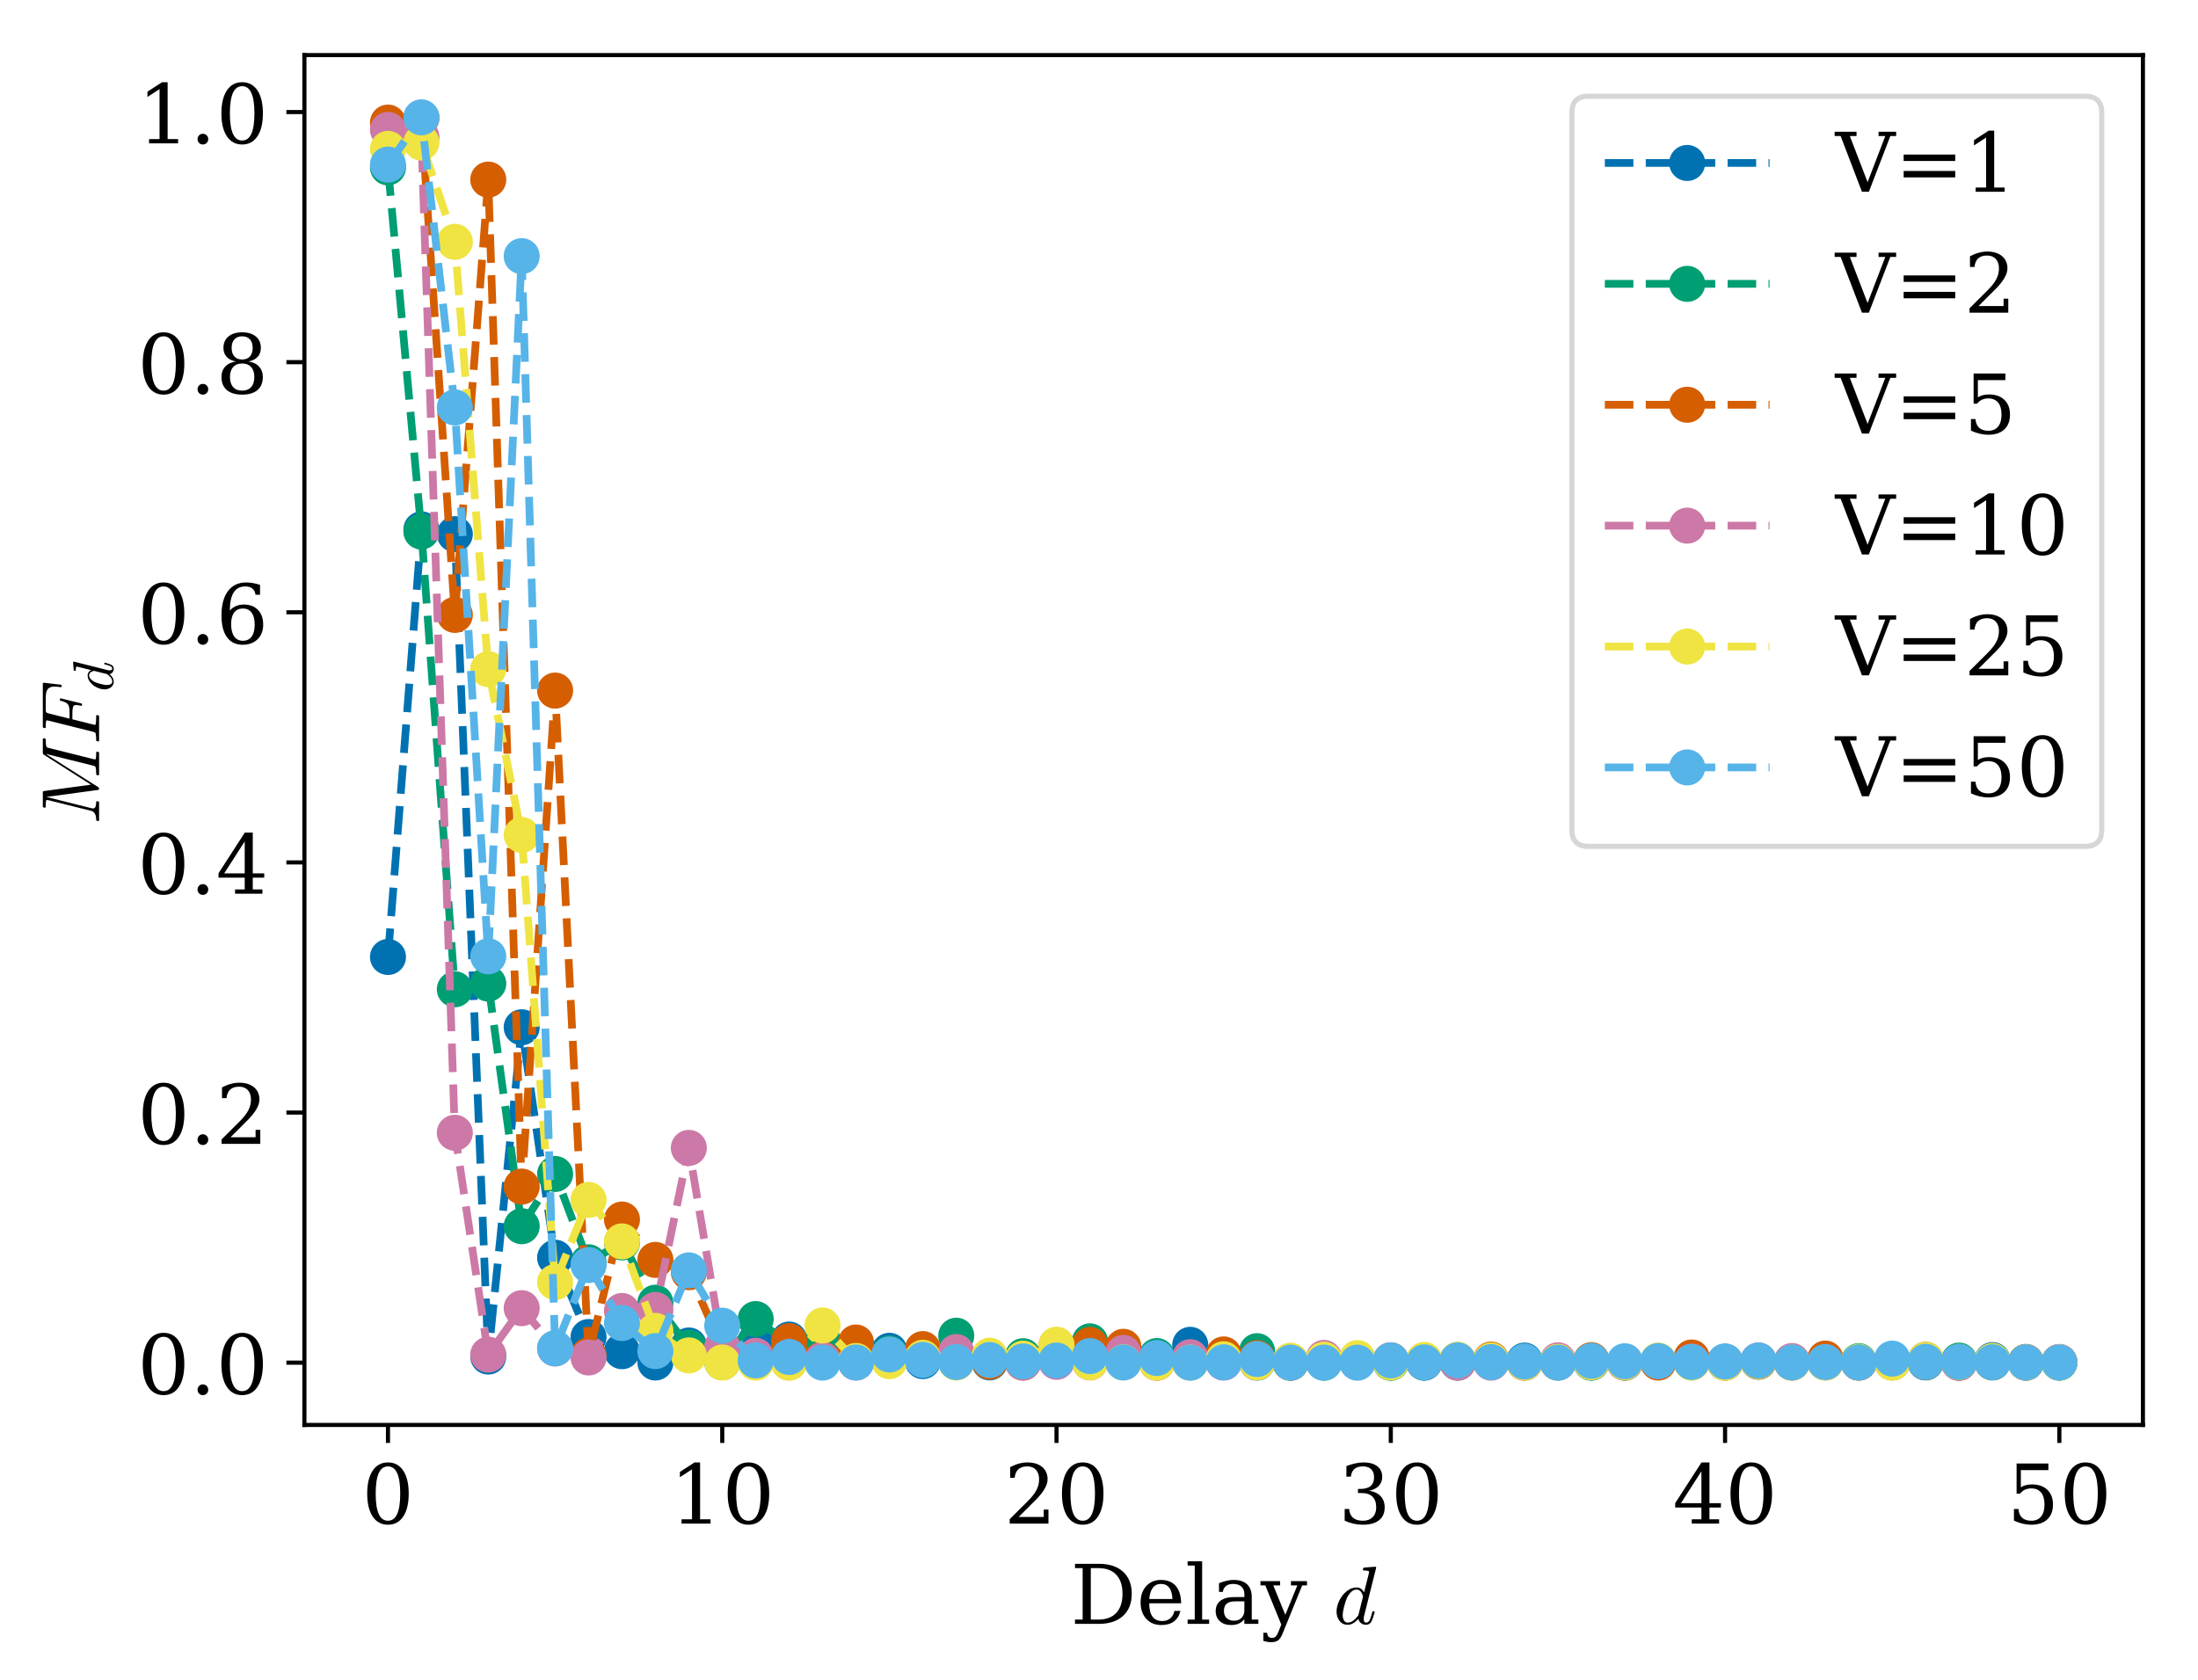 <?xml version="1.0" encoding="utf-8" standalone="no"?>
<!DOCTYPE svg PUBLIC "-//W3C//DTD SVG 1.1//EN"
  "http://www.w3.org/Graphics/SVG/1.1/DTD/svg11.dtd">
<!-- Created with matplotlib (https://matplotlib.org/) -->
<svg height="326.337pt" version="1.1" viewBox="0 0 426.95 326.337" width="426.95pt" xmlns="http://www.w3.org/2000/svg" xmlns:xlink="http://www.w3.org/1999/xlink">
 <defs>
  <style type="text/css">
*{stroke-linecap:butt;stroke-linejoin:round;}
  </style>
 </defs>
 <g id="figure_1">
  <g id="patch_1">
   <path d="M 0 326.337 
L 426.95 326.337 
L 426.95 0 
L 0 0 
z
" style="fill:#ffffff;"/>
  </g>
  <g id="axes_1">
   <g id="patch_2">
    <path d="M 59.13 276.812 
L 416.25 276.812 
L 416.25 10.7 
L 59.13 10.7 
z
" style="fill:#ffffff;"/>
   </g>
   <g id="matplotlib.axis_1">
    <g id="xtick_1">
     <g id="line2d_1">
      <defs>
       <path d="M 0 0 
L 0 3.5 
" id="m7dad0e5ee4" style="stroke:#000000;stroke-width:0.8;"/>
      </defs>
      <g>
       <use style="stroke:#000000;stroke-width:0.8;" x="75.363" xlink:href="#m7dad0e5ee4" y="276.812"/>
      </g>
     </g>
     <g id="text_1">
      <!-- 0 -->
      <defs>
       <path d="M 31.781 3.422 
Q 39.266 3.422 42.969 11.625 
Q 46.688 19.828 46.688 36.375 
Q 46.688 52.984 42.969 61.188 
Q 39.266 69.391 31.781 69.391 
Q 24.312 69.391 20.594 61.188 
Q 16.891 52.984 16.891 36.375 
Q 16.891 19.828 20.594 11.625 
Q 24.312 3.422 31.781 3.422 
z
M 31.781 -1.422 
Q 19.922 -1.422 13.25 8.531 
Q 6.594 18.5 6.594 36.375 
Q 6.594 54.297 13.25 64.25 
Q 19.922 74.219 31.781 74.219 
Q 43.703 74.219 50.344 64.25 
Q 56.984 54.297 56.984 36.375 
Q 56.984 18.5 50.344 8.531 
Q 43.703 -1.422 31.781 -1.422 
z
" id="DejaVuSerif-48"/>
      </defs>
      <g transform="translate(70.273 295.969)scale(0.16 -0.16)">
       <use xlink:href="#DejaVuSerif-48"/>
      </g>
     </g>
    </g>
    <g id="xtick_2">
     <g id="line2d_2">
      <g>
       <use style="stroke:#000000;stroke-width:0.8;" x="140.294" xlink:href="#m7dad0e5ee4" y="276.812"/>
      </g>
     </g>
     <g id="text_2">
      <!-- 10 -->
      <defs>
       <path d="M 14.203 0 
L 14.203 5.172 
L 26.906 5.172 
L 26.906 65.828 
L 12.203 56.297 
L 12.203 62.703 
L 29.984 74.219 
L 36.719 74.219 
L 36.719 5.172 
L 49.422 5.172 
L 49.422 0 
z
" id="DejaVuSerif-49"/>
      </defs>
      <g transform="translate(130.114 295.969)scale(0.16 -0.16)">
       <use xlink:href="#DejaVuSerif-49"/>
       <use x="63.623" xlink:href="#DejaVuSerif-48"/>
      </g>
     </g>
    </g>
    <g id="xtick_3">
     <g id="line2d_3">
      <g>
       <use style="stroke:#000000;stroke-width:0.8;" x="205.225" xlink:href="#m7dad0e5ee4" y="276.812"/>
      </g>
     </g>
     <g id="text_3">
      <!-- 20 -->
      <defs>
       <path d="M 12.797 55.516 
L 7.328 55.516 
L 7.328 68.5 
Q 12.547 71.297 17.844 72.75 
Q 23.141 74.219 28.219 74.219 
Q 39.594 74.219 46.188 68.703 
Q 52.781 63.188 52.781 53.719 
Q 52.781 43.016 37.844 28.125 
Q 36.672 27 36.078 26.422 
L 17.672 8.016 
L 48.094 8.016 
L 48.094 17 
L 53.812 17 
L 53.812 0 
L 6.781 0 
L 6.781 5.328 
L 28.906 27.391 
Q 36.234 34.719 39.359 40.844 
Q 42.484 46.969 42.484 53.719 
Q 42.484 61.078 38.641 65.234 
Q 34.812 69.391 28.078 69.391 
Q 21.094 69.391 17.281 65.922 
Q 13.484 62.453 12.797 55.516 
z
" id="DejaVuSerif-50"/>
      </defs>
      <g transform="translate(195.045 295.969)scale(0.16 -0.16)">
       <use xlink:href="#DejaVuSerif-50"/>
       <use x="63.623" xlink:href="#DejaVuSerif-48"/>
      </g>
     </g>
    </g>
    <g id="xtick_4">
     <g id="line2d_4">
      <g>
       <use style="stroke:#000000;stroke-width:0.8;" x="270.155" xlink:href="#m7dad0e5ee4" y="276.812"/>
      </g>
     </g>
     <g id="text_4">
      <!-- 30 -->
      <defs>
       <path d="M 9.719 69.828 
Q 15.438 71.969 20.672 73.094 
Q 25.922 74.219 30.516 74.219 
Q 41.219 74.219 47.219 69.594 
Q 53.219 64.984 53.219 56.781 
Q 53.219 50.203 49.062 45.781 
Q 44.922 41.359 37.312 39.797 
Q 46.297 38.531 51.25 33.281 
Q 56.203 28.031 56.203 19.672 
Q 56.203 9.469 49.344 4.016 
Q 42.484 -1.422 29.594 -1.422 
Q 23.875 -1.422 18.422 -0.188 
Q 12.984 1.031 7.625 3.516 
L 7.625 17.672 
L 13.094 17.672 
Q 13.578 10.641 17.828 7.031 
Q 22.078 3.422 29.781 3.422 
Q 37.25 3.422 41.578 7.734 
Q 45.906 12.062 45.906 19.578 
Q 45.906 28.172 41.453 32.594 
Q 37.016 37.016 28.422 37.016 
L 23.781 37.016 
L 23.781 42 
L 26.219 42 
Q 34.766 42 39.031 45.531 
Q 43.312 49.078 43.312 56.203 
Q 43.312 62.594 39.797 65.984 
Q 36.281 69.391 29.688 69.391 
Q 23.094 69.391 19.453 66.266 
Q 15.828 63.141 15.188 56.984 
L 9.719 56.984 
z
" id="DejaVuSerif-51"/>
      </defs>
      <g transform="translate(259.975 295.969)scale(0.16 -0.16)">
       <use xlink:href="#DejaVuSerif-51"/>
       <use x="63.623" xlink:href="#DejaVuSerif-48"/>
      </g>
     </g>
    </g>
    <g id="xtick_5">
     <g id="line2d_5">
      <g>
       <use style="stroke:#000000;stroke-width:0.8;" x="335.086" xlink:href="#m7dad0e5ee4" y="276.812"/>
      </g>
     </g>
     <g id="text_5">
      <!-- 40 -->
      <defs>
       <path d="M 34.906 24.703 
L 34.906 63.484 
L 10.016 24.703 
z
M 56.391 0 
L 23.188 0 
L 23.188 5.172 
L 34.906 5.172 
L 34.906 19.484 
L 3.078 19.484 
L 3.078 24.812 
L 35.016 74.219 
L 44.672 74.219 
L 44.672 24.703 
L 58.594 24.703 
L 58.594 19.484 
L 44.672 19.484 
L 44.672 5.172 
L 56.391 5.172 
z
" id="DejaVuSerif-52"/>
      </defs>
      <g transform="translate(324.906 295.969)scale(0.16 -0.16)">
       <use xlink:href="#DejaVuSerif-52"/>
       <use x="63.623" xlink:href="#DejaVuSerif-48"/>
      </g>
     </g>
    </g>
    <g id="xtick_6">
     <g id="line2d_6">
      <g>
       <use style="stroke:#000000;stroke-width:0.8;" x="400.017" xlink:href="#m7dad0e5ee4" y="276.812"/>
      </g>
     </g>
     <g id="text_6">
      <!-- 50 -->
      <defs>
       <path d="M 50.297 72.906 
L 50.297 64.891 
L 16.891 64.891 
L 16.891 44 
Q 19.438 45.75 22.828 46.625 
Q 26.219 47.516 30.422 47.516 
Q 42.234 47.516 49.062 40.969 
Q 55.906 34.422 55.906 23.094 
Q 55.906 11.531 49 5.047 
Q 42.094 -1.422 29.594 -1.422 
Q 24.562 -1.422 19.281 -0.188 
Q 14.016 1.031 8.5 3.516 
L 8.5 17.672 
L 14.016 17.672 
Q 14.453 10.75 18.422 7.078 
Q 22.406 3.422 29.594 3.422 
Q 37.312 3.422 41.453 8.5 
Q 45.609 13.578 45.609 23.094 
Q 45.609 32.562 41.484 37.609 
Q 37.359 42.672 29.594 42.672 
Q 25.203 42.672 21.844 41.109 
Q 18.5 39.547 15.922 36.281 
L 11.719 36.281 
L 11.719 72.906 
z
" id="DejaVuSerif-53"/>
      </defs>
      <g transform="translate(389.837 295.969)scale(0.16 -0.16)">
       <use xlink:href="#DejaVuSerif-53"/>
       <use x="63.623" xlink:href="#DejaVuSerif-48"/>
      </g>
     </g>
    </g>
    <g id="text_7">
     <!-- Delay $d$ -->
     <defs>
      <path d="M 24.703 5.172 
L 33.797 5.172 
Q 48 5.172 55.594 13.281 
Q 63.188 21.391 63.188 36.531 
Q 63.188 51.656 55.609 59.656 
Q 48.047 67.672 33.797 67.672 
L 24.703 67.672 
z
M 5.516 0 
L 5.516 5.172 
L 14.797 5.172 
L 14.797 67.672 
L 5.516 67.672 
L 5.516 72.906 
L 34.516 72.906 
Q 53.375 72.906 63.891 63.281 
Q 74.422 53.656 74.422 36.531 
Q 74.422 19.344 63.875 9.672 
Q 53.328 0 34.516 0 
z
" id="DejaVuSerif-68"/>
      <path d="M 54.203 25 
L 15.484 25 
L 15.484 24.609 
Q 15.484 14.109 19.438 8.766 
Q 23.391 3.422 31.109 3.422 
Q 37.016 3.422 40.797 6.516 
Q 44.578 9.625 46.094 15.719 
L 53.328 15.719 
Q 51.172 7.172 45.375 2.875 
Q 39.594 -1.422 30.172 -1.422 
Q 18.797 -1.422 11.891 6.078 
Q 4.984 13.578 4.984 25.984 
Q 4.984 38.281 11.766 45.797 
Q 18.562 53.328 29.594 53.328 
Q 41.359 53.328 47.656 46.062 
Q 53.953 38.812 54.203 25 
z
M 43.609 30.172 
Q 43.312 39.266 39.766 43.875 
Q 36.234 48.484 29.594 48.484 
Q 23.391 48.484 19.828 43.844 
Q 16.266 39.203 15.484 30.172 
z
" id="DejaVuSerif-101"/>
      <path d="M 20.516 5.172 
L 29 5.172 
L 29 0 
L 2.875 0 
L 2.875 5.172 
L 11.531 5.172 
L 11.531 70.797 
L 2.875 70.797 
L 2.875 75.984 
L 20.516 75.984 
z
" id="DejaVuSerif-108"/>
      <path d="M 39.797 16.312 
L 39.797 27.297 
L 28.219 27.297 
Q 21.531 27.297 18.25 24.406 
Q 14.984 21.531 14.984 15.578 
Q 14.984 10.156 18.297 6.984 
Q 21.625 3.812 27.297 3.812 
Q 32.906 3.812 36.344 7.281 
Q 39.797 10.75 39.797 16.312 
z
M 48.781 32.422 
L 48.781 5.172 
L 56.781 5.172 
L 56.781 0 
L 39.797 0 
L 39.797 5.609 
Q 36.812 2 32.906 0.281 
Q 29 -1.422 23.781 -1.422 
Q 15.141 -1.422 10.062 3.172 
Q 4.984 7.766 4.984 15.578 
Q 4.984 23.641 10.797 28.078 
Q 16.609 32.516 27.203 32.516 
L 39.797 32.516 
L 39.797 36.078 
Q 39.797 42 36.203 45.234 
Q 32.625 48.484 26.125 48.484 
Q 20.75 48.484 17.578 46.047 
Q 14.406 43.609 13.625 38.812 
L 8.984 38.812 
L 8.984 49.312 
Q 13.672 51.312 18.094 52.312 
Q 22.516 53.328 26.703 53.328 
Q 37.5 53.328 43.141 47.969 
Q 48.781 42.625 48.781 32.422 
z
" id="DejaVuSerif-97"/>
      <path d="M 21.578 -9.516 
L 25 -0.875 
L 5.609 46.688 
L -0.297 46.688 
L -0.297 51.906 
L 23.578 51.906 
L 23.578 46.688 
L 15.281 46.688 
L 29.891 10.984 
L 44.484 46.688 
L 36.719 46.688 
L 36.719 51.906 
L 56.203 51.906 
L 56.203 46.688 
L 50.391 46.688 
L 26.609 -11.719 
Q 24.172 -17.781 21.188 -20 
Q 18.219 -22.219 12.797 -22.219 
Q 10.5 -22.219 8.078 -21.828 
Q 5.672 -21.438 3.219 -20.703 
L 3.219 -10.797 
L 7.812 -10.797 
Q 8.109 -14.109 9.5 -15.547 
Q 10.891 -17 13.812 -17 
Q 16.5 -17 18.141 -15.5 
Q 19.781 -14.016 21.578 -9.516 
z
" id="DejaVuSerif-121"/>
      <path id="DejaVuSerif-32"/>
      <path d="M 17.391 -1.125 
Q 11.078 -1.125 7.438 3.641 
Q 3.812 8.406 3.812 14.891 
Q 3.812 21.297 7.125 28.172 
Q 10.453 35.062 16.094 39.625 
Q 21.734 44.188 28.219 44.188 
Q 31.156 44.188 33.516 42.547 
Q 35.891 40.922 37.203 38.188 
L 42.828 60.5 
Q 43.219 62.203 43.312 63.188 
Q 43.312 64.797 36.812 64.797 
Q 35.797 64.797 35.797 66.109 
Q 35.844 66.359 36.016 66.984 
Q 36.188 67.625 36.453 67.969 
Q 36.719 68.312 37.203 68.312 
L 50.688 69.391 
Q 51.906 69.391 51.906 68.109 
L 37.5 10.594 
Q 36.812 8.938 36.812 5.812 
Q 36.812 1.516 39.703 1.516 
Q 42.828 1.516 44.453 5.484 
Q 46.094 9.469 47.219 14.703 
Q 47.406 15.281 48 15.281 
L 49.219 15.281 
Q 49.609 15.281 49.844 14.938 
Q 50.094 14.594 50.094 14.312 
Q 48.344 7.328 46.266 3.094 
Q 44.188 -1.125 39.5 -1.125 
Q 36.141 -1.125 33.547 0.844 
Q 30.953 2.828 30.328 6.109 
Q 23.875 -1.125 17.391 -1.125 
z
M 17.484 1.516 
Q 21.094 1.516 24.484 4.219 
Q 27.875 6.938 30.328 10.594 
Q 30.422 10.688 30.422 10.984 
L 35.891 33.016 
Q 35.297 36.531 33.297 39.062 
Q 31.297 41.609 27.984 41.609 
Q 24.609 41.609 21.703 38.844 
Q 18.797 36.078 16.797 32.328 
Q 14.844 28.328 13.062 21.344 
Q 11.281 14.359 11.281 10.5 
Q 11.281 7.031 12.766 4.266 
Q 14.266 1.516 17.484 1.516 
z
" id="Cmmi10-100"/>
     </defs>
     <g transform="translate(207.93 315.457)scale(0.16 -0.16)">
      <use transform="translate(0 0.016)" xlink:href="#DejaVuSerif-68"/>
      <use transform="translate(80.176 0.016)" xlink:href="#DejaVuSerif-101"/>
      <use transform="translate(139.355 0.016)" xlink:href="#DejaVuSerif-108"/>
      <use transform="translate(171.338 0.016)" xlink:href="#DejaVuSerif-97"/>
      <use transform="translate(230.957 0.016)" xlink:href="#DejaVuSerif-121"/>
      <use transform="translate(287.451 0.016)" xlink:href="#DejaVuSerif-32"/>
      <use transform="translate(319.238 0.016)" xlink:href="#Cmmi10-100"/>
     </g>
    </g>
   </g>
   <g id="matplotlib.axis_2">
    <g id="ytick_1">
     <g id="line2d_7">
      <defs>
       <path d="M 0 0 
L -3.5 0 
" id="m1554cbb140" style="stroke:#000000;stroke-width:0.8;"/>
      </defs>
      <g>
       <use style="stroke:#000000;stroke-width:0.8;" x="59.13" xlink:href="#m1554cbb140" y="264.716"/>
      </g>
     </g>
     <g id="text_8">
      <!-- 0.0 -->
      <defs>
       <path d="M 9.422 5.078 
Q 9.422 7.812 11.281 9.719 
Q 13.141 11.625 15.922 11.625 
Q 18.609 11.625 20.5 9.719 
Q 22.406 7.812 22.406 5.078 
Q 22.406 2.391 20.5 0.484 
Q 18.609 -1.422 15.922 -1.422 
Q 13.141 -1.422 11.281 0.453 
Q 9.422 2.344 9.422 5.078 
z
" id="DejaVuSerif-46"/>
      </defs>
      <g transform="translate(26.685 270.795)scale(0.16 -0.16)">
       <use xlink:href="#DejaVuSerif-48"/>
       <use x="63.623" xlink:href="#DejaVuSerif-46"/>
       <use x="95.41" xlink:href="#DejaVuSerif-48"/>
      </g>
     </g>
    </g>
    <g id="ytick_2">
     <g id="line2d_8">
      <g>
       <use style="stroke:#000000;stroke-width:0.8;" x="59.13" xlink:href="#m1554cbb140" y="216.126"/>
      </g>
     </g>
     <g id="text_9">
      <!-- 0.2 -->
      <g transform="translate(26.685 222.205)scale(0.16 -0.16)">
       <use xlink:href="#DejaVuSerif-48"/>
       <use x="63.623" xlink:href="#DejaVuSerif-46"/>
       <use x="95.41" xlink:href="#DejaVuSerif-50"/>
      </g>
     </g>
    </g>
    <g id="ytick_3">
     <g id="line2d_9">
      <g>
       <use style="stroke:#000000;stroke-width:0.8;" x="59.13" xlink:href="#m1554cbb140" y="167.536"/>
      </g>
     </g>
     <g id="text_10">
      <!-- 0.4 -->
      <g transform="translate(26.685 173.614)scale(0.16 -0.16)">
       <use xlink:href="#DejaVuSerif-48"/>
       <use x="63.623" xlink:href="#DejaVuSerif-46"/>
       <use x="95.41" xlink:href="#DejaVuSerif-52"/>
      </g>
     </g>
    </g>
    <g id="ytick_4">
     <g id="line2d_10">
      <g>
       <use style="stroke:#000000;stroke-width:0.8;" x="59.13" xlink:href="#m1554cbb140" y="118.945"/>
      </g>
     </g>
     <g id="text_11">
      <!-- 0.6 -->
      <defs>
       <path d="M 32.719 3.422 
Q 39.594 3.422 43.297 8.469 
Q 47.016 13.531 47.016 23 
Q 47.016 32.469 43.297 37.516 
Q 39.594 42.578 32.719 42.578 
Q 25.734 42.578 22.062 37.688 
Q 18.406 32.812 18.406 23.578 
Q 18.406 13.875 22.109 8.641 
Q 25.828 3.422 32.719 3.422 
z
M 16.797 40.141 
Q 20.125 43.797 24.312 45.594 
Q 28.516 47.406 33.797 47.406 
Q 44.672 47.406 51 40.859 
Q 57.328 34.328 57.328 23 
Q 57.328 11.922 50.516 5.25 
Q 43.703 -1.422 32.328 -1.422 
Q 19.969 -1.422 13.328 7.781 
Q 6.688 17 6.688 34.078 
Q 6.688 53.219 14.547 63.719 
Q 22.406 74.219 36.719 74.219 
Q 40.578 74.219 44.828 73.484 
Q 49.078 72.75 53.516 71.297 
L 53.516 59.281 
L 48 59.281 
Q 47.406 64.203 44.234 66.797 
Q 41.062 69.391 35.688 69.391 
Q 26.219 69.391 21.578 62.203 
Q 16.938 55.031 16.797 40.141 
z
" id="DejaVuSerif-54"/>
      </defs>
      <g transform="translate(26.685 125.024)scale(0.16 -0.16)">
       <use xlink:href="#DejaVuSerif-48"/>
       <use x="63.623" xlink:href="#DejaVuSerif-46"/>
       <use x="95.41" xlink:href="#DejaVuSerif-54"/>
      </g>
     </g>
    </g>
    <g id="ytick_5">
     <g id="line2d_11">
      <g>
       <use style="stroke:#000000;stroke-width:0.8;" x="59.13" xlink:href="#m1554cbb140" y="70.355"/>
      </g>
     </g>
     <g id="text_12">
      <!-- 0.8 -->
      <defs>
       <path d="M 46.578 19.922 
Q 46.578 27.734 42.688 32.047 
Q 38.812 36.375 31.781 36.375 
Q 24.75 36.375 20.875 32.047 
Q 17 27.734 17 19.922 
Q 17 12.062 20.875 7.734 
Q 24.75 3.422 31.781 3.422 
Q 38.812 3.422 42.688 7.734 
Q 46.578 12.062 46.578 19.922 
z
M 44.578 55.328 
Q 44.578 61.969 41.203 65.672 
Q 37.844 69.391 31.781 69.391 
Q 25.781 69.391 22.391 65.672 
Q 19 61.969 19 55.328 
Q 19 48.641 22.391 44.922 
Q 25.781 41.219 31.781 41.219 
Q 37.844 41.219 41.203 44.922 
Q 44.578 48.641 44.578 55.328 
z
M 39.312 38.812 
Q 47.609 37.703 52.25 32.688 
Q 56.891 27.688 56.891 19.922 
Q 56.891 9.672 50.391 4.125 
Q 43.891 -1.422 31.781 -1.422 
Q 19.734 -1.422 13.203 4.125 
Q 6.688 9.672 6.688 19.922 
Q 6.688 27.688 11.328 32.688 
Q 15.969 37.703 24.312 38.812 
Q 16.938 40.141 13 44.406 
Q 9.078 48.688 9.078 55.328 
Q 9.078 64.109 15.125 69.156 
Q 21.188 74.219 31.781 74.219 
Q 42.391 74.219 48.438 69.156 
Q 54.5 64.109 54.5 55.328 
Q 54.5 48.688 50.562 44.406 
Q 46.625 40.141 39.312 38.812 
z
" id="DejaVuSerif-56"/>
      </defs>
      <g transform="translate(26.685 76.434)scale(0.16 -0.16)">
       <use xlink:href="#DejaVuSerif-48"/>
       <use x="63.623" xlink:href="#DejaVuSerif-46"/>
       <use x="95.41" xlink:href="#DejaVuSerif-56"/>
      </g>
     </g>
    </g>
    <g id="ytick_6">
     <g id="line2d_12">
      <g>
       <use style="stroke:#000000;stroke-width:0.8;" x="59.13" xlink:href="#m1554cbb140" y="21.765"/>
      </g>
     </g>
     <g id="text_13">
      <!-- 1.0 -->
      <g transform="translate(26.685 27.844)scale(0.16 -0.16)">
       <use xlink:href="#DejaVuSerif-49"/>
       <use x="63.623" xlink:href="#DejaVuSerif-46"/>
       <use x="95.41" xlink:href="#DejaVuSerif-48"/>
      </g>
     </g>
    </g>
    <g id="text_14">
     <!-- $MF_d$ -->
     <defs>
      <path d="M 5.078 0 
Q 4.109 0 4.109 1.312 
Q 4.156 1.562 4.297 2.141 
Q 4.438 2.734 4.688 3.125 
Q 4.938 3.516 5.422 3.516 
Q 14.938 3.516 16.5 9.625 
L 29.5 61.812 
Q 29.688 62.797 29.688 63.188 
Q 29.688 64.266 28.516 64.406 
Q 26.609 64.797 21.297 64.797 
Q 20.312 64.797 20.312 66.109 
Q 20.359 66.359 20.5 66.969 
Q 20.656 67.578 20.922 67.938 
Q 21.188 68.312 21.578 68.312 
L 39.203 68.312 
Q 40.328 68.312 40.484 67.188 
L 48.297 9.906 
L 84.719 67.188 
Q 85.406 68.312 86.625 68.312 
L 103.609 68.312 
Q 104.594 68.312 104.594 67 
Q 104.547 66.75 104.391 66.141 
Q 104.25 65.531 103.984 65.156 
Q 103.719 64.797 103.328 64.797 
Q 97.219 64.797 94.828 64.109 
Q 93.5 63.672 92.922 61.375 
L 79.203 6.5 
Q 79 5.516 79 5.078 
Q 79 4.688 79.125 4.422 
Q 79.25 4.156 79.469 4.078 
Q 79.688 4 80.172 3.906 
Q 82.078 3.516 87.406 3.516 
Q 88.375 3.516 88.375 2.203 
Q 88.031 0.781 87.828 0.391 
Q 87.641 0 86.719 0 
L 60.594 0 
Q 59.625 0 59.625 1.312 
Q 59.672 1.562 59.812 2.172 
Q 59.969 2.781 60.234 3.141 
Q 60.5 3.516 60.891 3.516 
Q 67 3.516 69.391 4.203 
Q 70.703 4.641 71.297 6.891 
L 85.688 64.797 
L 45.312 1.125 
Q 44.734 0 43.312 0 
Q 42.047 0 41.891 1.125 
L 33.406 64.016 
L 19.672 9.188 
Q 19.578 8.938 19.531 8.562 
Q 19.484 8.203 19.391 7.719 
Q 19.391 5.125 21.656 4.312 
Q 23.922 3.516 27.203 3.516 
Q 28.219 3.516 28.219 2.203 
Q 27.875 0.875 27.656 0.438 
Q 27.438 0 26.516 0 
z
" id="Cmmi10-77"/>
      <path d="M 4.688 0 
Q 3.719 0 3.719 1.312 
Q 3.766 1.562 3.906 2.172 
Q 4.047 2.781 4.312 3.141 
Q 4.594 3.516 4.984 3.516 
Q 11.078 3.516 13.484 4.203 
Q 14.797 4.641 15.375 6.891 
L 29.109 61.812 
Q 29.297 62.797 29.297 63.188 
Q 29.297 64.266 28.078 64.406 
Q 26.219 64.797 20.906 64.797 
Q 19.922 64.797 19.922 66.109 
Q 19.969 66.359 20.109 66.969 
Q 20.266 67.578 20.531 67.938 
Q 20.797 68.312 21.188 68.312 
L 74.031 68.312 
Q 75 68.312 75 67 
L 72.609 46.297 
Q 72.609 46 72.266 45.703 
Q 71.922 45.406 71.578 45.406 
L 70.703 45.406 
Q 69.672 45.406 69.672 46.688 
Q 70.312 51.219 70.312 54.109 
Q 70.312 59.078 68.156 61.422 
Q 66.016 63.766 62.734 64.281 
Q 59.469 64.797 53.719 64.797 
L 43.016 64.797 
Q 40.281 64.797 39.406 64.328 
Q 38.531 63.875 37.797 61.375 
L 31.391 35.891 
L 38.922 35.891 
Q 42.625 35.891 44.922 36.281 
Q 47.219 36.672 48.734 37.797 
Q 50.25 38.922 51.25 41.047 
Q 52.25 43.172 53.078 46.688 
Q 53.375 47.609 54.109 47.609 
L 54.984 47.609 
Q 56 47.609 56 46.297 
L 49.906 21.578 
Q 49.469 20.703 48.875 20.703 
L 48 20.703 
Q 47.016 20.703 47.016 22.016 
Q 47.266 23.047 47.406 23.734 
Q 47.562 24.422 47.781 25.703 
Q 48 27 48 27.984 
Q 48 30.859 45.453 31.641 
Q 42.922 32.422 38.812 32.422 
L 30.609 32.422 
L 24.125 6.5 
Q 23.875 5.516 23.875 5.516 
Q 23.875 4.344 24.609 4.203 
Q 27.203 3.516 34.812 3.516 
Q 35.797 3.516 35.797 2.203 
Q 35.453 0.781 35.25 0.391 
Q 35.062 0 34.078 0 
z
" id="Cmmi10-70"/>
     </defs>
     <g transform="translate(19.358 160.156)rotate(-90)scale(0.16 -0.16)">
      <use transform="translate(0 0.688)" xlink:href="#Cmmi10-77"/>
      <use transform="translate(97.021 0.688)" xlink:href="#Cmmi10-70"/>
      <use transform="translate(161.328 -16.319)scale(0.7)" xlink:href="#Cmmi10-100"/>
     </g>
    </g>
   </g>
   <g id="line2d_13">
    <path clip-path="url(#p2c7fc55268)" d="M 75.363 185.901 
L 81.856 102.836 
L 88.349 103.766 
L 94.842 263.527 
L 101.335 199.562 
L 107.828 244.325 
L 114.321 259.734 
L 120.814 262.488 
L 127.307 264.684 
L 133.801 261.375 
L 140.294 263.626 
L 146.787 260.508 
L 153.28 260.222 
L 159.773 264.2 
L 166.266 261.282 
L 172.759 262.413 
L 179.252 264.409 
L 185.745 264.325 
L 192.238 264.659 
L 198.731 264.579 
L 205.225 264.275 
L 211.718 260.735 
L 218.211 264.182 
L 224.704 263.887 
L 231.197 261.25 
L 237.69 264.635 
L 244.183 264.694 
L 250.676 264.552 
L 257.169 264.572 
L 263.662 264.005 
L 270.155 264.716 
L 276.649 264.715 
L 283.142 264.245 
L 289.635 264.59 
L 296.128 264.31 
L 302.621 264.613 
L 309.114 264.711 
L 315.607 264.666 
L 322.1 264.601 
L 328.593 264.589 
L 335.086 264.544 
L 341.579 264.316 
L 348.073 264.5 
L 354.566 264.644 
L 361.059 264.689 
L 367.552 264.638 
L 374.045 264.641 
L 380.538 264.714 
L 387.031 264.221 
L 393.524 264.705 
L 400.017 264.67 
" style="fill:none;stroke:#0072b2;stroke-dasharray:5.55,2.4;stroke-dashoffset:0;stroke-width:1.5;"/>
    <defs>
     <path d="M 0 3 
C 0.796 3 1.559 2.684 2.121 2.121 
C 2.684 1.559 3 0.796 3 0 
C 3 -0.796 2.684 -1.559 2.121 -2.121 
C 1.559 -2.684 0.796 -3 0 -3 
C -0.796 -3 -1.559 -2.684 -2.121 -2.121 
C -2.684 -1.559 -3 -0.796 -3 0 
C -3 0.796 -2.684 1.559 -2.121 2.121 
C -1.559 2.684 -0.796 3 0 3 
z
" id="m3c9155d74f" style="stroke:#0072b2;"/>
    </defs>
    <g clip-path="url(#p2c7fc55268)">
     <use style="fill:#0072b2;stroke:#0072b2;" x="75.363" xlink:href="#m3c9155d74f" y="185.901"/>
     <use style="fill:#0072b2;stroke:#0072b2;" x="81.856" xlink:href="#m3c9155d74f" y="102.836"/>
     <use style="fill:#0072b2;stroke:#0072b2;" x="88.349" xlink:href="#m3c9155d74f" y="103.766"/>
     <use style="fill:#0072b2;stroke:#0072b2;" x="94.842" xlink:href="#m3c9155d74f" y="263.527"/>
     <use style="fill:#0072b2;stroke:#0072b2;" x="101.335" xlink:href="#m3c9155d74f" y="199.562"/>
     <use style="fill:#0072b2;stroke:#0072b2;" x="107.828" xlink:href="#m3c9155d74f" y="244.325"/>
     <use style="fill:#0072b2;stroke:#0072b2;" x="114.321" xlink:href="#m3c9155d74f" y="259.734"/>
     <use style="fill:#0072b2;stroke:#0072b2;" x="120.814" xlink:href="#m3c9155d74f" y="262.488"/>
     <use style="fill:#0072b2;stroke:#0072b2;" x="127.307" xlink:href="#m3c9155d74f" y="264.684"/>
     <use style="fill:#0072b2;stroke:#0072b2;" x="133.801" xlink:href="#m3c9155d74f" y="261.375"/>
     <use style="fill:#0072b2;stroke:#0072b2;" x="140.294" xlink:href="#m3c9155d74f" y="263.626"/>
     <use style="fill:#0072b2;stroke:#0072b2;" x="146.787" xlink:href="#m3c9155d74f" y="260.508"/>
     <use style="fill:#0072b2;stroke:#0072b2;" x="153.28" xlink:href="#m3c9155d74f" y="260.222"/>
     <use style="fill:#0072b2;stroke:#0072b2;" x="159.773" xlink:href="#m3c9155d74f" y="264.2"/>
     <use style="fill:#0072b2;stroke:#0072b2;" x="166.266" xlink:href="#m3c9155d74f" y="261.282"/>
     <use style="fill:#0072b2;stroke:#0072b2;" x="172.759" xlink:href="#m3c9155d74f" y="262.413"/>
     <use style="fill:#0072b2;stroke:#0072b2;" x="179.252" xlink:href="#m3c9155d74f" y="264.409"/>
     <use style="fill:#0072b2;stroke:#0072b2;" x="185.745" xlink:href="#m3c9155d74f" y="264.325"/>
     <use style="fill:#0072b2;stroke:#0072b2;" x="192.238" xlink:href="#m3c9155d74f" y="264.659"/>
     <use style="fill:#0072b2;stroke:#0072b2;" x="198.731" xlink:href="#m3c9155d74f" y="264.579"/>
     <use style="fill:#0072b2;stroke:#0072b2;" x="205.225" xlink:href="#m3c9155d74f" y="264.275"/>
     <use style="fill:#0072b2;stroke:#0072b2;" x="211.718" xlink:href="#m3c9155d74f" y="260.735"/>
     <use style="fill:#0072b2;stroke:#0072b2;" x="218.211" xlink:href="#m3c9155d74f" y="264.182"/>
     <use style="fill:#0072b2;stroke:#0072b2;" x="224.704" xlink:href="#m3c9155d74f" y="263.887"/>
     <use style="fill:#0072b2;stroke:#0072b2;" x="231.197" xlink:href="#m3c9155d74f" y="261.25"/>
     <use style="fill:#0072b2;stroke:#0072b2;" x="237.69" xlink:href="#m3c9155d74f" y="264.635"/>
     <use style="fill:#0072b2;stroke:#0072b2;" x="244.183" xlink:href="#m3c9155d74f" y="264.694"/>
     <use style="fill:#0072b2;stroke:#0072b2;" x="250.676" xlink:href="#m3c9155d74f" y="264.552"/>
     <use style="fill:#0072b2;stroke:#0072b2;" x="257.169" xlink:href="#m3c9155d74f" y="264.572"/>
     <use style="fill:#0072b2;stroke:#0072b2;" x="263.662" xlink:href="#m3c9155d74f" y="264.005"/>
     <use style="fill:#0072b2;stroke:#0072b2;" x="270.155" xlink:href="#m3c9155d74f" y="264.716"/>
     <use style="fill:#0072b2;stroke:#0072b2;" x="276.649" xlink:href="#m3c9155d74f" y="264.715"/>
     <use style="fill:#0072b2;stroke:#0072b2;" x="283.142" xlink:href="#m3c9155d74f" y="264.245"/>
     <use style="fill:#0072b2;stroke:#0072b2;" x="289.635" xlink:href="#m3c9155d74f" y="264.59"/>
     <use style="fill:#0072b2;stroke:#0072b2;" x="296.128" xlink:href="#m3c9155d74f" y="264.31"/>
     <use style="fill:#0072b2;stroke:#0072b2;" x="302.621" xlink:href="#m3c9155d74f" y="264.613"/>
     <use style="fill:#0072b2;stroke:#0072b2;" x="309.114" xlink:href="#m3c9155d74f" y="264.711"/>
     <use style="fill:#0072b2;stroke:#0072b2;" x="315.607" xlink:href="#m3c9155d74f" y="264.666"/>
     <use style="fill:#0072b2;stroke:#0072b2;" x="322.1" xlink:href="#m3c9155d74f" y="264.601"/>
     <use style="fill:#0072b2;stroke:#0072b2;" x="328.593" xlink:href="#m3c9155d74f" y="264.589"/>
     <use style="fill:#0072b2;stroke:#0072b2;" x="335.086" xlink:href="#m3c9155d74f" y="264.544"/>
     <use style="fill:#0072b2;stroke:#0072b2;" x="341.579" xlink:href="#m3c9155d74f" y="264.316"/>
     <use style="fill:#0072b2;stroke:#0072b2;" x="348.073" xlink:href="#m3c9155d74f" y="264.5"/>
     <use style="fill:#0072b2;stroke:#0072b2;" x="354.566" xlink:href="#m3c9155d74f" y="264.644"/>
     <use style="fill:#0072b2;stroke:#0072b2;" x="361.059" xlink:href="#m3c9155d74f" y="264.689"/>
     <use style="fill:#0072b2;stroke:#0072b2;" x="367.552" xlink:href="#m3c9155d74f" y="264.638"/>
     <use style="fill:#0072b2;stroke:#0072b2;" x="374.045" xlink:href="#m3c9155d74f" y="264.641"/>
     <use style="fill:#0072b2;stroke:#0072b2;" x="380.538" xlink:href="#m3c9155d74f" y="264.714"/>
     <use style="fill:#0072b2;stroke:#0072b2;" x="387.031" xlink:href="#m3c9155d74f" y="264.221"/>
     <use style="fill:#0072b2;stroke:#0072b2;" x="393.524" xlink:href="#m3c9155d74f" y="264.705"/>
     <use style="fill:#0072b2;stroke:#0072b2;" x="400.017" xlink:href="#m3c9155d74f" y="264.67"/>
    </g>
   </g>
   <g id="line2d_14">
    <path clip-path="url(#p2c7fc55268)" d="M 75.363 32.511 
L 81.856 103.258 
L 88.349 192.181 
L 94.842 191.079 
L 101.335 238.202 
L 107.828 228.059 
L 114.321 245.223 
L 120.814 241.352 
L 127.307 253.068 
L 133.801 261.791 
L 140.294 264.632 
L 146.787 256.246 
L 153.28 261.072 
L 159.773 260.307 
L 166.266 262.406 
L 172.759 262.912 
L 179.252 263.588 
L 185.745 259.479 
L 192.238 264.069 
L 198.731 263.461 
L 205.225 264.222 
L 211.718 260.577 
L 218.211 262.314 
L 224.704 263.432 
L 231.197 264.244 
L 237.69 263.413 
L 244.183 262.485 
L 250.676 264.716 
L 257.169 264.716 
L 263.662 264.228 
L 270.155 264.704 
L 276.649 264.684 
L 283.142 264.708 
L 289.635 264.369 
L 296.128 264.505 
L 302.621 264.646 
L 309.114 264.695 
L 315.607 264.716 
L 322.1 264.533 
L 328.593 264.429 
L 335.086 264.697 
L 341.579 264.509 
L 348.073 264.627 
L 354.566 264.529 
L 361.059 264.427 
L 367.552 264.416 
L 374.045 264.665 
L 380.538 264.323 
L 387.031 264.675 
L 393.524 264.705 
L 400.017 264.713 
" style="fill:none;stroke:#009e73;stroke-dasharray:5.55,2.4;stroke-dashoffset:0;stroke-width:1.5;"/>
    <defs>
     <path d="M 0 3 
C 0.796 3 1.559 2.684 2.121 2.121 
C 2.684 1.559 3 0.796 3 0 
C 3 -0.796 2.684 -1.559 2.121 -2.121 
C 1.559 -2.684 0.796 -3 0 -3 
C -0.796 -3 -1.559 -2.684 -2.121 -2.121 
C -2.684 -1.559 -3 -0.796 -3 0 
C -3 0.796 -2.684 1.559 -2.121 2.121 
C -1.559 2.684 -0.796 3 0 3 
z
" id="ma133782932" style="stroke:#009e73;"/>
    </defs>
    <g clip-path="url(#p2c7fc55268)">
     <use style="fill:#009e73;stroke:#009e73;" x="75.363" xlink:href="#ma133782932" y="32.511"/>
     <use style="fill:#009e73;stroke:#009e73;" x="81.856" xlink:href="#ma133782932" y="103.258"/>
     <use style="fill:#009e73;stroke:#009e73;" x="88.349" xlink:href="#ma133782932" y="192.181"/>
     <use style="fill:#009e73;stroke:#009e73;" x="94.842" xlink:href="#ma133782932" y="191.079"/>
     <use style="fill:#009e73;stroke:#009e73;" x="101.335" xlink:href="#ma133782932" y="238.202"/>
     <use style="fill:#009e73;stroke:#009e73;" x="107.828" xlink:href="#ma133782932" y="228.059"/>
     <use style="fill:#009e73;stroke:#009e73;" x="114.321" xlink:href="#ma133782932" y="245.223"/>
     <use style="fill:#009e73;stroke:#009e73;" x="120.814" xlink:href="#ma133782932" y="241.352"/>
     <use style="fill:#009e73;stroke:#009e73;" x="127.307" xlink:href="#ma133782932" y="253.068"/>
     <use style="fill:#009e73;stroke:#009e73;" x="133.801" xlink:href="#ma133782932" y="261.791"/>
     <use style="fill:#009e73;stroke:#009e73;" x="140.294" xlink:href="#ma133782932" y="264.632"/>
     <use style="fill:#009e73;stroke:#009e73;" x="146.787" xlink:href="#ma133782932" y="256.246"/>
     <use style="fill:#009e73;stroke:#009e73;" x="153.28" xlink:href="#ma133782932" y="261.072"/>
     <use style="fill:#009e73;stroke:#009e73;" x="159.773" xlink:href="#ma133782932" y="260.307"/>
     <use style="fill:#009e73;stroke:#009e73;" x="166.266" xlink:href="#ma133782932" y="262.406"/>
     <use style="fill:#009e73;stroke:#009e73;" x="172.759" xlink:href="#ma133782932" y="262.912"/>
     <use style="fill:#009e73;stroke:#009e73;" x="179.252" xlink:href="#ma133782932" y="263.588"/>
     <use style="fill:#009e73;stroke:#009e73;" x="185.745" xlink:href="#ma133782932" y="259.479"/>
     <use style="fill:#009e73;stroke:#009e73;" x="192.238" xlink:href="#ma133782932" y="264.069"/>
     <use style="fill:#009e73;stroke:#009e73;" x="198.731" xlink:href="#ma133782932" y="263.461"/>
     <use style="fill:#009e73;stroke:#009e73;" x="205.225" xlink:href="#ma133782932" y="264.222"/>
     <use style="fill:#009e73;stroke:#009e73;" x="211.718" xlink:href="#ma133782932" y="260.577"/>
     <use style="fill:#009e73;stroke:#009e73;" x="218.211" xlink:href="#ma133782932" y="262.314"/>
     <use style="fill:#009e73;stroke:#009e73;" x="224.704" xlink:href="#ma133782932" y="263.432"/>
     <use style="fill:#009e73;stroke:#009e73;" x="231.197" xlink:href="#ma133782932" y="264.244"/>
     <use style="fill:#009e73;stroke:#009e73;" x="237.69" xlink:href="#ma133782932" y="263.413"/>
     <use style="fill:#009e73;stroke:#009e73;" x="244.183" xlink:href="#ma133782932" y="262.485"/>
     <use style="fill:#009e73;stroke:#009e73;" x="250.676" xlink:href="#ma133782932" y="264.716"/>
     <use style="fill:#009e73;stroke:#009e73;" x="257.169" xlink:href="#ma133782932" y="264.716"/>
     <use style="fill:#009e73;stroke:#009e73;" x="263.662" xlink:href="#ma133782932" y="264.228"/>
     <use style="fill:#009e73;stroke:#009e73;" x="270.155" xlink:href="#ma133782932" y="264.704"/>
     <use style="fill:#009e73;stroke:#009e73;" x="276.649" xlink:href="#ma133782932" y="264.684"/>
     <use style="fill:#009e73;stroke:#009e73;" x="283.142" xlink:href="#ma133782932" y="264.708"/>
     <use style="fill:#009e73;stroke:#009e73;" x="289.635" xlink:href="#ma133782932" y="264.369"/>
     <use style="fill:#009e73;stroke:#009e73;" x="296.128" xlink:href="#ma133782932" y="264.505"/>
     <use style="fill:#009e73;stroke:#009e73;" x="302.621" xlink:href="#ma133782932" y="264.646"/>
     <use style="fill:#009e73;stroke:#009e73;" x="309.114" xlink:href="#ma133782932" y="264.695"/>
     <use style="fill:#009e73;stroke:#009e73;" x="315.607" xlink:href="#ma133782932" y="264.716"/>
     <use style="fill:#009e73;stroke:#009e73;" x="322.1" xlink:href="#ma133782932" y="264.533"/>
     <use style="fill:#009e73;stroke:#009e73;" x="328.593" xlink:href="#ma133782932" y="264.429"/>
     <use style="fill:#009e73;stroke:#009e73;" x="335.086" xlink:href="#ma133782932" y="264.697"/>
     <use style="fill:#009e73;stroke:#009e73;" x="341.579" xlink:href="#ma133782932" y="264.509"/>
     <use style="fill:#009e73;stroke:#009e73;" x="348.073" xlink:href="#ma133782932" y="264.627"/>
     <use style="fill:#009e73;stroke:#009e73;" x="354.566" xlink:href="#ma133782932" y="264.529"/>
     <use style="fill:#009e73;stroke:#009e73;" x="361.059" xlink:href="#ma133782932" y="264.427"/>
     <use style="fill:#009e73;stroke:#009e73;" x="367.552" xlink:href="#ma133782932" y="264.416"/>
     <use style="fill:#009e73;stroke:#009e73;" x="374.045" xlink:href="#ma133782932" y="264.665"/>
     <use style="fill:#009e73;stroke:#009e73;" x="380.538" xlink:href="#ma133782932" y="264.323"/>
     <use style="fill:#009e73;stroke:#009e73;" x="387.031" xlink:href="#ma133782932" y="264.675"/>
     <use style="fill:#009e73;stroke:#009e73;" x="393.524" xlink:href="#ma133782932" y="264.705"/>
     <use style="fill:#009e73;stroke:#009e73;" x="400.017" xlink:href="#ma133782932" y="264.713"/>
    </g>
   </g>
   <g id="line2d_15">
    <path clip-path="url(#p2c7fc55268)" d="M 75.363 23.817 
L 81.856 22.917 
L 88.349 119.451 
L 94.842 34.892 
L 101.335 230.507 
L 107.828 134.153 
L 114.321 263.302 
L 120.814 236.913 
L 127.307 244.75 
L 133.801 247.133 
L 140.294 261.905 
L 146.787 264.497 
L 153.28 260.53 
L 159.773 264.035 
L 166.266 260.8 
L 172.759 263.859 
L 179.252 262.079 
L 185.745 264.532 
L 192.238 264.546 
L 198.731 264.715 
L 205.225 261.333 
L 211.718 261.262 
L 218.211 261.636 
L 224.704 264.711 
L 231.197 264.653 
L 237.69 263.117 
L 244.183 263.819 
L 250.676 264.714 
L 257.169 264.039 
L 263.662 264.594 
L 270.155 264.259 
L 276.649 264.561 
L 283.142 264.601 
L 289.635 264.12 
L 296.128 264.711 
L 302.621 264.694 
L 309.114 264.23 
L 315.607 264.556 
L 322.1 264.701 
L 328.593 263.716 
L 335.086 264.692 
L 341.579 264.504 
L 348.073 264.707 
L 354.566 263.92 
L 361.059 264.698 
L 367.552 264.644 
L 374.045 264.162 
L 380.538 264.713 
L 387.031 264.607 
L 393.524 264.571 
L 400.017 264.616 
" style="fill:none;stroke:#d55e00;stroke-dasharray:5.55,2.4;stroke-dashoffset:0;stroke-width:1.5;"/>
    <defs>
     <path d="M 0 3 
C 0.796 3 1.559 2.684 2.121 2.121 
C 2.684 1.559 3 0.796 3 0 
C 3 -0.796 2.684 -1.559 2.121 -2.121 
C 1.559 -2.684 0.796 -3 0 -3 
C -0.796 -3 -1.559 -2.684 -2.121 -2.121 
C -2.684 -1.559 -3 -0.796 -3 0 
C -3 0.796 -2.684 1.559 -2.121 2.121 
C -1.559 2.684 -0.796 3 0 3 
z
" id="m00bfd3d747" style="stroke:#d55e00;"/>
    </defs>
    <g clip-path="url(#p2c7fc55268)">
     <use style="fill:#d55e00;stroke:#d55e00;" x="75.363" xlink:href="#m00bfd3d747" y="23.817"/>
     <use style="fill:#d55e00;stroke:#d55e00;" x="81.856" xlink:href="#m00bfd3d747" y="22.917"/>
     <use style="fill:#d55e00;stroke:#d55e00;" x="88.349" xlink:href="#m00bfd3d747" y="119.451"/>
     <use style="fill:#d55e00;stroke:#d55e00;" x="94.842" xlink:href="#m00bfd3d747" y="34.892"/>
     <use style="fill:#d55e00;stroke:#d55e00;" x="101.335" xlink:href="#m00bfd3d747" y="230.507"/>
     <use style="fill:#d55e00;stroke:#d55e00;" x="107.828" xlink:href="#m00bfd3d747" y="134.153"/>
     <use style="fill:#d55e00;stroke:#d55e00;" x="114.321" xlink:href="#m00bfd3d747" y="263.302"/>
     <use style="fill:#d55e00;stroke:#d55e00;" x="120.814" xlink:href="#m00bfd3d747" y="236.913"/>
     <use style="fill:#d55e00;stroke:#d55e00;" x="127.307" xlink:href="#m00bfd3d747" y="244.75"/>
     <use style="fill:#d55e00;stroke:#d55e00;" x="133.801" xlink:href="#m00bfd3d747" y="247.133"/>
     <use style="fill:#d55e00;stroke:#d55e00;" x="140.294" xlink:href="#m00bfd3d747" y="261.905"/>
     <use style="fill:#d55e00;stroke:#d55e00;" x="146.787" xlink:href="#m00bfd3d747" y="264.497"/>
     <use style="fill:#d55e00;stroke:#d55e00;" x="153.28" xlink:href="#m00bfd3d747" y="260.53"/>
     <use style="fill:#d55e00;stroke:#d55e00;" x="159.773" xlink:href="#m00bfd3d747" y="264.035"/>
     <use style="fill:#d55e00;stroke:#d55e00;" x="166.266" xlink:href="#m00bfd3d747" y="260.8"/>
     <use style="fill:#d55e00;stroke:#d55e00;" x="172.759" xlink:href="#m00bfd3d747" y="263.859"/>
     <use style="fill:#d55e00;stroke:#d55e00;" x="179.252" xlink:href="#m00bfd3d747" y="262.079"/>
     <use style="fill:#d55e00;stroke:#d55e00;" x="185.745" xlink:href="#m00bfd3d747" y="264.532"/>
     <use style="fill:#d55e00;stroke:#d55e00;" x="192.238" xlink:href="#m00bfd3d747" y="264.546"/>
     <use style="fill:#d55e00;stroke:#d55e00;" x="198.731" xlink:href="#m00bfd3d747" y="264.715"/>
     <use style="fill:#d55e00;stroke:#d55e00;" x="205.225" xlink:href="#m00bfd3d747" y="261.333"/>
     <use style="fill:#d55e00;stroke:#d55e00;" x="211.718" xlink:href="#m00bfd3d747" y="261.262"/>
     <use style="fill:#d55e00;stroke:#d55e00;" x="218.211" xlink:href="#m00bfd3d747" y="261.636"/>
     <use style="fill:#d55e00;stroke:#d55e00;" x="224.704" xlink:href="#m00bfd3d747" y="264.711"/>
     <use style="fill:#d55e00;stroke:#d55e00;" x="231.197" xlink:href="#m00bfd3d747" y="264.653"/>
     <use style="fill:#d55e00;stroke:#d55e00;" x="237.69" xlink:href="#m00bfd3d747" y="263.117"/>
     <use style="fill:#d55e00;stroke:#d55e00;" x="244.183" xlink:href="#m00bfd3d747" y="263.819"/>
     <use style="fill:#d55e00;stroke:#d55e00;" x="250.676" xlink:href="#m00bfd3d747" y="264.714"/>
     <use style="fill:#d55e00;stroke:#d55e00;" x="257.169" xlink:href="#m00bfd3d747" y="264.039"/>
     <use style="fill:#d55e00;stroke:#d55e00;" x="263.662" xlink:href="#m00bfd3d747" y="264.594"/>
     <use style="fill:#d55e00;stroke:#d55e00;" x="270.155" xlink:href="#m00bfd3d747" y="264.259"/>
     <use style="fill:#d55e00;stroke:#d55e00;" x="276.649" xlink:href="#m00bfd3d747" y="264.561"/>
     <use style="fill:#d55e00;stroke:#d55e00;" x="283.142" xlink:href="#m00bfd3d747" y="264.601"/>
     <use style="fill:#d55e00;stroke:#d55e00;" x="289.635" xlink:href="#m00bfd3d747" y="264.12"/>
     <use style="fill:#d55e00;stroke:#d55e00;" x="296.128" xlink:href="#m00bfd3d747" y="264.711"/>
     <use style="fill:#d55e00;stroke:#d55e00;" x="302.621" xlink:href="#m00bfd3d747" y="264.694"/>
     <use style="fill:#d55e00;stroke:#d55e00;" x="309.114" xlink:href="#m00bfd3d747" y="264.23"/>
     <use style="fill:#d55e00;stroke:#d55e00;" x="315.607" xlink:href="#m00bfd3d747" y="264.556"/>
     <use style="fill:#d55e00;stroke:#d55e00;" x="322.1" xlink:href="#m00bfd3d747" y="264.701"/>
     <use style="fill:#d55e00;stroke:#d55e00;" x="328.593" xlink:href="#m00bfd3d747" y="263.716"/>
     <use style="fill:#d55e00;stroke:#d55e00;" x="335.086" xlink:href="#m00bfd3d747" y="264.692"/>
     <use style="fill:#d55e00;stroke:#d55e00;" x="341.579" xlink:href="#m00bfd3d747" y="264.504"/>
     <use style="fill:#d55e00;stroke:#d55e00;" x="348.073" xlink:href="#m00bfd3d747" y="264.707"/>
     <use style="fill:#d55e00;stroke:#d55e00;" x="354.566" xlink:href="#m00bfd3d747" y="263.92"/>
     <use style="fill:#d55e00;stroke:#d55e00;" x="361.059" xlink:href="#m00bfd3d747" y="264.698"/>
     <use style="fill:#d55e00;stroke:#d55e00;" x="367.552" xlink:href="#m00bfd3d747" y="264.644"/>
     <use style="fill:#d55e00;stroke:#d55e00;" x="374.045" xlink:href="#m00bfd3d747" y="264.162"/>
     <use style="fill:#d55e00;stroke:#d55e00;" x="380.538" xlink:href="#m00bfd3d747" y="264.713"/>
     <use style="fill:#d55e00;stroke:#d55e00;" x="387.031" xlink:href="#m00bfd3d747" y="264.607"/>
     <use style="fill:#d55e00;stroke:#d55e00;" x="393.524" xlink:href="#m00bfd3d747" y="264.571"/>
     <use style="fill:#d55e00;stroke:#d55e00;" x="400.017" xlink:href="#m00bfd3d747" y="264.616"/>
    </g>
   </g>
   <g id="line2d_16">
    <path clip-path="url(#p2c7fc55268)" d="M 75.363 25.227 
L 81.856 26.618 
L 88.349 220.059 
L 94.842 263.157 
L 101.335 254.128 
L 107.828 261.959 
L 114.321 263.708 
L 120.814 254.677 
L 127.307 254.467 
L 133.801 222.992 
L 140.294 261.634 
L 146.787 263.38 
L 153.28 264.669 
L 159.773 264.176 
L 166.266 264.696 
L 172.759 263.862 
L 179.252 263.959 
L 185.745 262.645 
L 192.238 263.981 
L 198.731 264.681 
L 205.225 264.547 
L 211.718 264.663 
L 218.211 262.82 
L 224.704 264.707 
L 231.197 263.64 
L 237.69 264.693 
L 244.183 264.673 
L 250.676 264.401 
L 257.169 263.791 
L 263.662 263.962 
L 270.155 264.302 
L 276.649 264.639 
L 283.142 264.715 
L 289.635 264.704 
L 296.128 264.683 
L 302.621 264.258 
L 309.114 264.576 
L 315.607 264.716 
L 322.1 264.421 
L 328.593 264.504 
L 335.086 264.665 
L 341.579 264.312 
L 348.073 264.403 
L 354.566 264.66 
L 361.059 264.638 
L 367.552 264.656 
L 374.045 264.598 
L 380.538 264.703 
L 387.031 264.528 
L 393.524 264.713 
L 400.017 264.578 
" style="fill:none;stroke:#cc79a7;stroke-dasharray:5.55,2.4;stroke-dashoffset:0;stroke-width:1.5;"/>
    <defs>
     <path d="M 0 3 
C 0.796 3 1.559 2.684 2.121 2.121 
C 2.684 1.559 3 0.796 3 0 
C 3 -0.796 2.684 -1.559 2.121 -2.121 
C 1.559 -2.684 0.796 -3 0 -3 
C -0.796 -3 -1.559 -2.684 -2.121 -2.121 
C -2.684 -1.559 -3 -0.796 -3 0 
C -3 0.796 -2.684 1.559 -2.121 2.121 
C -1.559 2.684 -0.796 3 0 3 
z
" id="m1db5054761" style="stroke:#cc79a7;"/>
    </defs>
    <g clip-path="url(#p2c7fc55268)">
     <use style="fill:#cc79a7;stroke:#cc79a7;" x="75.363" xlink:href="#m1db5054761" y="25.227"/>
     <use style="fill:#cc79a7;stroke:#cc79a7;" x="81.856" xlink:href="#m1db5054761" y="26.618"/>
     <use style="fill:#cc79a7;stroke:#cc79a7;" x="88.349" xlink:href="#m1db5054761" y="220.059"/>
     <use style="fill:#cc79a7;stroke:#cc79a7;" x="94.842" xlink:href="#m1db5054761" y="263.157"/>
     <use style="fill:#cc79a7;stroke:#cc79a7;" x="101.335" xlink:href="#m1db5054761" y="254.128"/>
     <use style="fill:#cc79a7;stroke:#cc79a7;" x="107.828" xlink:href="#m1db5054761" y="261.959"/>
     <use style="fill:#cc79a7;stroke:#cc79a7;" x="114.321" xlink:href="#m1db5054761" y="263.708"/>
     <use style="fill:#cc79a7;stroke:#cc79a7;" x="120.814" xlink:href="#m1db5054761" y="254.677"/>
     <use style="fill:#cc79a7;stroke:#cc79a7;" x="127.307" xlink:href="#m1db5054761" y="254.467"/>
     <use style="fill:#cc79a7;stroke:#cc79a7;" x="133.801" xlink:href="#m1db5054761" y="222.992"/>
     <use style="fill:#cc79a7;stroke:#cc79a7;" x="140.294" xlink:href="#m1db5054761" y="261.634"/>
     <use style="fill:#cc79a7;stroke:#cc79a7;" x="146.787" xlink:href="#m1db5054761" y="263.38"/>
     <use style="fill:#cc79a7;stroke:#cc79a7;" x="153.28" xlink:href="#m1db5054761" y="264.669"/>
     <use style="fill:#cc79a7;stroke:#cc79a7;" x="159.773" xlink:href="#m1db5054761" y="264.176"/>
     <use style="fill:#cc79a7;stroke:#cc79a7;" x="166.266" xlink:href="#m1db5054761" y="264.696"/>
     <use style="fill:#cc79a7;stroke:#cc79a7;" x="172.759" xlink:href="#m1db5054761" y="263.862"/>
     <use style="fill:#cc79a7;stroke:#cc79a7;" x="179.252" xlink:href="#m1db5054761" y="263.959"/>
     <use style="fill:#cc79a7;stroke:#cc79a7;" x="185.745" xlink:href="#m1db5054761" y="262.645"/>
     <use style="fill:#cc79a7;stroke:#cc79a7;" x="192.238" xlink:href="#m1db5054761" y="263.981"/>
     <use style="fill:#cc79a7;stroke:#cc79a7;" x="198.731" xlink:href="#m1db5054761" y="264.681"/>
     <use style="fill:#cc79a7;stroke:#cc79a7;" x="205.225" xlink:href="#m1db5054761" y="264.547"/>
     <use style="fill:#cc79a7;stroke:#cc79a7;" x="211.718" xlink:href="#m1db5054761" y="264.663"/>
     <use style="fill:#cc79a7;stroke:#cc79a7;" x="218.211" xlink:href="#m1db5054761" y="262.82"/>
     <use style="fill:#cc79a7;stroke:#cc79a7;" x="224.704" xlink:href="#m1db5054761" y="264.707"/>
     <use style="fill:#cc79a7;stroke:#cc79a7;" x="231.197" xlink:href="#m1db5054761" y="263.64"/>
     <use style="fill:#cc79a7;stroke:#cc79a7;" x="237.69" xlink:href="#m1db5054761" y="264.693"/>
     <use style="fill:#cc79a7;stroke:#cc79a7;" x="244.183" xlink:href="#m1db5054761" y="264.673"/>
     <use style="fill:#cc79a7;stroke:#cc79a7;" x="250.676" xlink:href="#m1db5054761" y="264.401"/>
     <use style="fill:#cc79a7;stroke:#cc79a7;" x="257.169" xlink:href="#m1db5054761" y="263.791"/>
     <use style="fill:#cc79a7;stroke:#cc79a7;" x="263.662" xlink:href="#m1db5054761" y="263.962"/>
     <use style="fill:#cc79a7;stroke:#cc79a7;" x="270.155" xlink:href="#m1db5054761" y="264.302"/>
     <use style="fill:#cc79a7;stroke:#cc79a7;" x="276.649" xlink:href="#m1db5054761" y="264.639"/>
     <use style="fill:#cc79a7;stroke:#cc79a7;" x="283.142" xlink:href="#m1db5054761" y="264.715"/>
     <use style="fill:#cc79a7;stroke:#cc79a7;" x="289.635" xlink:href="#m1db5054761" y="264.704"/>
     <use style="fill:#cc79a7;stroke:#cc79a7;" x="296.128" xlink:href="#m1db5054761" y="264.683"/>
     <use style="fill:#cc79a7;stroke:#cc79a7;" x="302.621" xlink:href="#m1db5054761" y="264.258"/>
     <use style="fill:#cc79a7;stroke:#cc79a7;" x="309.114" xlink:href="#m1db5054761" y="264.576"/>
     <use style="fill:#cc79a7;stroke:#cc79a7;" x="315.607" xlink:href="#m1db5054761" y="264.716"/>
     <use style="fill:#cc79a7;stroke:#cc79a7;" x="322.1" xlink:href="#m1db5054761" y="264.421"/>
     <use style="fill:#cc79a7;stroke:#cc79a7;" x="328.593" xlink:href="#m1db5054761" y="264.504"/>
     <use style="fill:#cc79a7;stroke:#cc79a7;" x="335.086" xlink:href="#m1db5054761" y="264.665"/>
     <use style="fill:#cc79a7;stroke:#cc79a7;" x="341.579" xlink:href="#m1db5054761" y="264.312"/>
     <use style="fill:#cc79a7;stroke:#cc79a7;" x="348.073" xlink:href="#m1db5054761" y="264.403"/>
     <use style="fill:#cc79a7;stroke:#cc79a7;" x="354.566" xlink:href="#m1db5054761" y="264.66"/>
     <use style="fill:#cc79a7;stroke:#cc79a7;" x="361.059" xlink:href="#m1db5054761" y="264.638"/>
     <use style="fill:#cc79a7;stroke:#cc79a7;" x="367.552" xlink:href="#m1db5054761" y="264.656"/>
     <use style="fill:#cc79a7;stroke:#cc79a7;" x="374.045" xlink:href="#m1db5054761" y="264.598"/>
     <use style="fill:#cc79a7;stroke:#cc79a7;" x="380.538" xlink:href="#m1db5054761" y="264.703"/>
     <use style="fill:#cc79a7;stroke:#cc79a7;" x="387.031" xlink:href="#m1db5054761" y="264.528"/>
     <use style="fill:#cc79a7;stroke:#cc79a7;" x="393.524" xlink:href="#m1db5054761" y="264.713"/>
     <use style="fill:#cc79a7;stroke:#cc79a7;" x="400.017" xlink:href="#m1db5054761" y="264.578"/>
    </g>
   </g>
   <g id="line2d_17">
    <path clip-path="url(#p2c7fc55268)" d="M 75.363 28.92 
L 81.856 27.693 
L 88.349 46.977 
L 94.842 129.997 
L 101.335 162.199 
L 107.828 249.071 
L 114.321 233.099 
L 120.814 241.163 
L 127.307 258.553 
L 133.801 263.302 
L 140.294 264.689 
L 146.787 264.7 
L 153.28 264.716 
L 159.773 257.491 
L 166.266 264.382 
L 172.759 264.426 
L 179.252 263.76 
L 185.745 264.691 
L 192.238 263.352 
L 198.731 263.936 
L 205.225 261.23 
L 211.718 264.64 
L 218.211 264.651 
L 224.704 264.714 
L 231.197 264.71 
L 237.69 264.052 
L 244.183 264.65 
L 250.676 264.352 
L 257.169 264.126 
L 263.662 263.822 
L 270.155 264.678 
L 276.649 264.177 
L 283.142 264.134 
L 289.635 264.279 
L 296.128 264.665 
L 302.621 264.547 
L 309.114 264.648 
L 315.607 264.642 
L 322.1 264.295 
L 328.593 264.715 
L 335.086 264.707 
L 341.579 264.426 
L 348.073 264.707 
L 354.566 264.711 
L 361.059 264.545 
L 367.552 264.716 
L 374.045 264.195 
L 380.538 264.57 
L 387.031 264.379 
L 393.524 264.676 
L 400.017 264.678 
" style="fill:none;stroke:#f0e442;stroke-dasharray:5.55,2.4;stroke-dashoffset:0;stroke-width:1.5;"/>
    <defs>
     <path d="M 0 3 
C 0.796 3 1.559 2.684 2.121 2.121 
C 2.684 1.559 3 0.796 3 0 
C 3 -0.796 2.684 -1.559 2.121 -2.121 
C 1.559 -2.684 0.796 -3 0 -3 
C -0.796 -3 -1.559 -2.684 -2.121 -2.121 
C -2.684 -1.559 -3 -0.796 -3 0 
C -3 0.796 -2.684 1.559 -2.121 2.121 
C -1.559 2.684 -0.796 3 0 3 
z
" id="m54c005d17b" style="stroke:#f0e442;"/>
    </defs>
    <g clip-path="url(#p2c7fc55268)">
     <use style="fill:#f0e442;stroke:#f0e442;" x="75.363" xlink:href="#m54c005d17b" y="28.92"/>
     <use style="fill:#f0e442;stroke:#f0e442;" x="81.856" xlink:href="#m54c005d17b" y="27.693"/>
     <use style="fill:#f0e442;stroke:#f0e442;" x="88.349" xlink:href="#m54c005d17b" y="46.977"/>
     <use style="fill:#f0e442;stroke:#f0e442;" x="94.842" xlink:href="#m54c005d17b" y="129.997"/>
     <use style="fill:#f0e442;stroke:#f0e442;" x="101.335" xlink:href="#m54c005d17b" y="162.199"/>
     <use style="fill:#f0e442;stroke:#f0e442;" x="107.828" xlink:href="#m54c005d17b" y="249.071"/>
     <use style="fill:#f0e442;stroke:#f0e442;" x="114.321" xlink:href="#m54c005d17b" y="233.099"/>
     <use style="fill:#f0e442;stroke:#f0e442;" x="120.814" xlink:href="#m54c005d17b" y="241.163"/>
     <use style="fill:#f0e442;stroke:#f0e442;" x="127.307" xlink:href="#m54c005d17b" y="258.553"/>
     <use style="fill:#f0e442;stroke:#f0e442;" x="133.801" xlink:href="#m54c005d17b" y="263.302"/>
     <use style="fill:#f0e442;stroke:#f0e442;" x="140.294" xlink:href="#m54c005d17b" y="264.689"/>
     <use style="fill:#f0e442;stroke:#f0e442;" x="146.787" xlink:href="#m54c005d17b" y="264.7"/>
     <use style="fill:#f0e442;stroke:#f0e442;" x="153.28" xlink:href="#m54c005d17b" y="264.716"/>
     <use style="fill:#f0e442;stroke:#f0e442;" x="159.773" xlink:href="#m54c005d17b" y="257.491"/>
     <use style="fill:#f0e442;stroke:#f0e442;" x="166.266" xlink:href="#m54c005d17b" y="264.382"/>
     <use style="fill:#f0e442;stroke:#f0e442;" x="172.759" xlink:href="#m54c005d17b" y="264.426"/>
     <use style="fill:#f0e442;stroke:#f0e442;" x="179.252" xlink:href="#m54c005d17b" y="263.76"/>
     <use style="fill:#f0e442;stroke:#f0e442;" x="185.745" xlink:href="#m54c005d17b" y="264.691"/>
     <use style="fill:#f0e442;stroke:#f0e442;" x="192.238" xlink:href="#m54c005d17b" y="263.352"/>
     <use style="fill:#f0e442;stroke:#f0e442;" x="198.731" xlink:href="#m54c005d17b" y="263.936"/>
     <use style="fill:#f0e442;stroke:#f0e442;" x="205.225" xlink:href="#m54c005d17b" y="261.23"/>
     <use style="fill:#f0e442;stroke:#f0e442;" x="211.718" xlink:href="#m54c005d17b" y="264.64"/>
     <use style="fill:#f0e442;stroke:#f0e442;" x="218.211" xlink:href="#m54c005d17b" y="264.651"/>
     <use style="fill:#f0e442;stroke:#f0e442;" x="224.704" xlink:href="#m54c005d17b" y="264.714"/>
     <use style="fill:#f0e442;stroke:#f0e442;" x="231.197" xlink:href="#m54c005d17b" y="264.71"/>
     <use style="fill:#f0e442;stroke:#f0e442;" x="237.69" xlink:href="#m54c005d17b" y="264.052"/>
     <use style="fill:#f0e442;stroke:#f0e442;" x="244.183" xlink:href="#m54c005d17b" y="264.65"/>
     <use style="fill:#f0e442;stroke:#f0e442;" x="250.676" xlink:href="#m54c005d17b" y="264.352"/>
     <use style="fill:#f0e442;stroke:#f0e442;" x="257.169" xlink:href="#m54c005d17b" y="264.126"/>
     <use style="fill:#f0e442;stroke:#f0e442;" x="263.662" xlink:href="#m54c005d17b" y="263.822"/>
     <use style="fill:#f0e442;stroke:#f0e442;" x="270.155" xlink:href="#m54c005d17b" y="264.678"/>
     <use style="fill:#f0e442;stroke:#f0e442;" x="276.649" xlink:href="#m54c005d17b" y="264.177"/>
     <use style="fill:#f0e442;stroke:#f0e442;" x="283.142" xlink:href="#m54c005d17b" y="264.134"/>
     <use style="fill:#f0e442;stroke:#f0e442;" x="289.635" xlink:href="#m54c005d17b" y="264.279"/>
     <use style="fill:#f0e442;stroke:#f0e442;" x="296.128" xlink:href="#m54c005d17b" y="264.665"/>
     <use style="fill:#f0e442;stroke:#f0e442;" x="302.621" xlink:href="#m54c005d17b" y="264.547"/>
     <use style="fill:#f0e442;stroke:#f0e442;" x="309.114" xlink:href="#m54c005d17b" y="264.648"/>
     <use style="fill:#f0e442;stroke:#f0e442;" x="315.607" xlink:href="#m54c005d17b" y="264.642"/>
     <use style="fill:#f0e442;stroke:#f0e442;" x="322.1" xlink:href="#m54c005d17b" y="264.295"/>
     <use style="fill:#f0e442;stroke:#f0e442;" x="328.593" xlink:href="#m54c005d17b" y="264.715"/>
     <use style="fill:#f0e442;stroke:#f0e442;" x="335.086" xlink:href="#m54c005d17b" y="264.707"/>
     <use style="fill:#f0e442;stroke:#f0e442;" x="341.579" xlink:href="#m54c005d17b" y="264.426"/>
     <use style="fill:#f0e442;stroke:#f0e442;" x="348.073" xlink:href="#m54c005d17b" y="264.707"/>
     <use style="fill:#f0e442;stroke:#f0e442;" x="354.566" xlink:href="#m54c005d17b" y="264.711"/>
     <use style="fill:#f0e442;stroke:#f0e442;" x="361.059" xlink:href="#m54c005d17b" y="264.545"/>
     <use style="fill:#f0e442;stroke:#f0e442;" x="367.552" xlink:href="#m54c005d17b" y="264.716"/>
     <use style="fill:#f0e442;stroke:#f0e442;" x="374.045" xlink:href="#m54c005d17b" y="264.195"/>
     <use style="fill:#f0e442;stroke:#f0e442;" x="380.538" xlink:href="#m54c005d17b" y="264.57"/>
     <use style="fill:#f0e442;stroke:#f0e442;" x="387.031" xlink:href="#m54c005d17b" y="264.379"/>
     <use style="fill:#f0e442;stroke:#f0e442;" x="393.524" xlink:href="#m54c005d17b" y="264.676"/>
     <use style="fill:#f0e442;stroke:#f0e442;" x="400.017" xlink:href="#m54c005d17b" y="264.678"/>
    </g>
   </g>
   <g id="line2d_18">
    <path clip-path="url(#p2c7fc55268)" d="M 75.363 31.974 
L 81.856 22.796 
L 88.349 79.151 
L 94.842 185.776 
L 101.335 49.76 
L 107.828 261.93 
L 114.321 245.75 
L 120.814 257.018 
L 127.307 262.467 
L 133.801 246.785 
L 140.294 257.533 
L 146.787 264.27 
L 153.28 263.602 
L 159.773 264.703 
L 166.266 264.679 
L 172.759 263.119 
L 179.252 264.18 
L 185.745 264.593 
L 192.238 264.205 
L 198.731 264.474 
L 205.225 264.298 
L 211.718 263.429 
L 218.211 264.679 
L 224.704 263.811 
L 231.197 264.715 
L 237.69 264.643 
L 244.183 264.002 
L 250.676 264.714 
L 257.169 264.701 
L 263.662 264.716 
L 270.155 264.27 
L 276.649 264.65 
L 283.142 264.26 
L 289.635 264.603 
L 296.128 264.478 
L 302.621 264.714 
L 309.114 264.358 
L 315.607 264.443 
L 322.1 264.405 
L 328.593 264.577 
L 335.086 264.474 
L 341.579 264.315 
L 348.073 264.675 
L 354.566 264.596 
L 361.059 264.666 
L 367.552 263.93 
L 374.045 264.54 
L 380.538 264.547 
L 387.031 264.622 
L 393.524 264.638 
L 400.017 264.667 
" style="fill:none;stroke:#56b4e9;stroke-dasharray:5.55,2.4;stroke-dashoffset:0;stroke-width:1.5;"/>
    <defs>
     <path d="M 0 3 
C 0.796 3 1.559 2.684 2.121 2.121 
C 2.684 1.559 3 0.796 3 0 
C 3 -0.796 2.684 -1.559 2.121 -2.121 
C 1.559 -2.684 0.796 -3 0 -3 
C -0.796 -3 -1.559 -2.684 -2.121 -2.121 
C -2.684 -1.559 -3 -0.796 -3 0 
C -3 0.796 -2.684 1.559 -2.121 2.121 
C -1.559 2.684 -0.796 3 0 3 
z
" id="m787dc6a818" style="stroke:#56b4e9;"/>
    </defs>
    <g clip-path="url(#p2c7fc55268)">
     <use style="fill:#56b4e9;stroke:#56b4e9;" x="75.363" xlink:href="#m787dc6a818" y="31.974"/>
     <use style="fill:#56b4e9;stroke:#56b4e9;" x="81.856" xlink:href="#m787dc6a818" y="22.796"/>
     <use style="fill:#56b4e9;stroke:#56b4e9;" x="88.349" xlink:href="#m787dc6a818" y="79.151"/>
     <use style="fill:#56b4e9;stroke:#56b4e9;" x="94.842" xlink:href="#m787dc6a818" y="185.776"/>
     <use style="fill:#56b4e9;stroke:#56b4e9;" x="101.335" xlink:href="#m787dc6a818" y="49.76"/>
     <use style="fill:#56b4e9;stroke:#56b4e9;" x="107.828" xlink:href="#m787dc6a818" y="261.93"/>
     <use style="fill:#56b4e9;stroke:#56b4e9;" x="114.321" xlink:href="#m787dc6a818" y="245.75"/>
     <use style="fill:#56b4e9;stroke:#56b4e9;" x="120.814" xlink:href="#m787dc6a818" y="257.018"/>
     <use style="fill:#56b4e9;stroke:#56b4e9;" x="127.307" xlink:href="#m787dc6a818" y="262.467"/>
     <use style="fill:#56b4e9;stroke:#56b4e9;" x="133.801" xlink:href="#m787dc6a818" y="246.785"/>
     <use style="fill:#56b4e9;stroke:#56b4e9;" x="140.294" xlink:href="#m787dc6a818" y="257.533"/>
     <use style="fill:#56b4e9;stroke:#56b4e9;" x="146.787" xlink:href="#m787dc6a818" y="264.27"/>
     <use style="fill:#56b4e9;stroke:#56b4e9;" x="153.28" xlink:href="#m787dc6a818" y="263.602"/>
     <use style="fill:#56b4e9;stroke:#56b4e9;" x="159.773" xlink:href="#m787dc6a818" y="264.703"/>
     <use style="fill:#56b4e9;stroke:#56b4e9;" x="166.266" xlink:href="#m787dc6a818" y="264.679"/>
     <use style="fill:#56b4e9;stroke:#56b4e9;" x="172.759" xlink:href="#m787dc6a818" y="263.119"/>
     <use style="fill:#56b4e9;stroke:#56b4e9;" x="179.252" xlink:href="#m787dc6a818" y="264.18"/>
     <use style="fill:#56b4e9;stroke:#56b4e9;" x="185.745" xlink:href="#m787dc6a818" y="264.593"/>
     <use style="fill:#56b4e9;stroke:#56b4e9;" x="192.238" xlink:href="#m787dc6a818" y="264.205"/>
     <use style="fill:#56b4e9;stroke:#56b4e9;" x="198.731" xlink:href="#m787dc6a818" y="264.474"/>
     <use style="fill:#56b4e9;stroke:#56b4e9;" x="205.225" xlink:href="#m787dc6a818" y="264.298"/>
     <use style="fill:#56b4e9;stroke:#56b4e9;" x="211.718" xlink:href="#m787dc6a818" y="263.429"/>
     <use style="fill:#56b4e9;stroke:#56b4e9;" x="218.211" xlink:href="#m787dc6a818" y="264.679"/>
     <use style="fill:#56b4e9;stroke:#56b4e9;" x="224.704" xlink:href="#m787dc6a818" y="263.811"/>
     <use style="fill:#56b4e9;stroke:#56b4e9;" x="231.197" xlink:href="#m787dc6a818" y="264.715"/>
     <use style="fill:#56b4e9;stroke:#56b4e9;" x="237.69" xlink:href="#m787dc6a818" y="264.643"/>
     <use style="fill:#56b4e9;stroke:#56b4e9;" x="244.183" xlink:href="#m787dc6a818" y="264.002"/>
     <use style="fill:#56b4e9;stroke:#56b4e9;" x="250.676" xlink:href="#m787dc6a818" y="264.714"/>
     <use style="fill:#56b4e9;stroke:#56b4e9;" x="257.169" xlink:href="#m787dc6a818" y="264.701"/>
     <use style="fill:#56b4e9;stroke:#56b4e9;" x="263.662" xlink:href="#m787dc6a818" y="264.716"/>
     <use style="fill:#56b4e9;stroke:#56b4e9;" x="270.155" xlink:href="#m787dc6a818" y="264.27"/>
     <use style="fill:#56b4e9;stroke:#56b4e9;" x="276.649" xlink:href="#m787dc6a818" y="264.65"/>
     <use style="fill:#56b4e9;stroke:#56b4e9;" x="283.142" xlink:href="#m787dc6a818" y="264.26"/>
     <use style="fill:#56b4e9;stroke:#56b4e9;" x="289.635" xlink:href="#m787dc6a818" y="264.603"/>
     <use style="fill:#56b4e9;stroke:#56b4e9;" x="296.128" xlink:href="#m787dc6a818" y="264.478"/>
     <use style="fill:#56b4e9;stroke:#56b4e9;" x="302.621" xlink:href="#m787dc6a818" y="264.714"/>
     <use style="fill:#56b4e9;stroke:#56b4e9;" x="309.114" xlink:href="#m787dc6a818" y="264.358"/>
     <use style="fill:#56b4e9;stroke:#56b4e9;" x="315.607" xlink:href="#m787dc6a818" y="264.443"/>
     <use style="fill:#56b4e9;stroke:#56b4e9;" x="322.1" xlink:href="#m787dc6a818" y="264.405"/>
     <use style="fill:#56b4e9;stroke:#56b4e9;" x="328.593" xlink:href="#m787dc6a818" y="264.577"/>
     <use style="fill:#56b4e9;stroke:#56b4e9;" x="335.086" xlink:href="#m787dc6a818" y="264.474"/>
     <use style="fill:#56b4e9;stroke:#56b4e9;" x="341.579" xlink:href="#m787dc6a818" y="264.315"/>
     <use style="fill:#56b4e9;stroke:#56b4e9;" x="348.073" xlink:href="#m787dc6a818" y="264.675"/>
     <use style="fill:#56b4e9;stroke:#56b4e9;" x="354.566" xlink:href="#m787dc6a818" y="264.596"/>
     <use style="fill:#56b4e9;stroke:#56b4e9;" x="361.059" xlink:href="#m787dc6a818" y="264.666"/>
     <use style="fill:#56b4e9;stroke:#56b4e9;" x="367.552" xlink:href="#m787dc6a818" y="263.93"/>
     <use style="fill:#56b4e9;stroke:#56b4e9;" x="374.045" xlink:href="#m787dc6a818" y="264.54"/>
     <use style="fill:#56b4e9;stroke:#56b4e9;" x="380.538" xlink:href="#m787dc6a818" y="264.547"/>
     <use style="fill:#56b4e9;stroke:#56b4e9;" x="387.031" xlink:href="#m787dc6a818" y="264.622"/>
     <use style="fill:#56b4e9;stroke:#56b4e9;" x="393.524" xlink:href="#m787dc6a818" y="264.638"/>
     <use style="fill:#56b4e9;stroke:#56b4e9;" x="400.017" xlink:href="#m787dc6a818" y="264.667"/>
    </g>
   </g>
   <g id="patch_3">
    <path d="M 59.13 276.812 
L 59.13 10.7 
" style="fill:none;stroke:#000000;stroke-linecap:square;stroke-linejoin:miter;stroke-width:0.8;"/>
   </g>
   <g id="patch_4">
    <path d="M 416.25 276.812 
L 416.25 10.7 
" style="fill:none;stroke:#000000;stroke-linecap:square;stroke-linejoin:miter;stroke-width:0.8;"/>
   </g>
   <g id="patch_5">
    <path d="M 59.13 276.812 
L 416.25 276.812 
" style="fill:none;stroke:#000000;stroke-linecap:square;stroke-linejoin:miter;stroke-width:0.8;"/>
   </g>
   <g id="patch_6">
    <path d="M 59.13 10.7 
L 416.25 10.7 
" style="fill:none;stroke:#000000;stroke-linecap:square;stroke-linejoin:miter;stroke-width:0.8;"/>
   </g>
   <g id="legend_1">
    <g id="patch_7">
     <path d="M 308.527 164.41 
L 405.05 164.41 
Q 408.25 164.41 408.25 161.21 
L 408.25 21.9 
Q 408.25 18.7 405.05 18.7 
L 308.527 18.7 
Q 305.327 18.7 305.327 21.9 
L 305.327 161.21 
Q 305.327 164.41 308.527 164.41 
z
" style="fill:#ffffff;opacity:0.8;stroke:#cccccc;stroke-linejoin:miter;"/>
    </g>
    <g id="line2d_19">
     <path d="M 311.728 31.657 
L 343.728 31.657 
" style="fill:none;stroke:#0072b2;stroke-dasharray:5.55,2.4;stroke-dashoffset:0;stroke-width:1.5;"/>
    </g>
    <g id="line2d_20">
     <g>
      <use style="fill:#0072b2;stroke:#0072b2;" x="327.728" xlink:href="#m3c9155d74f" y="31.657"/>
     </g>
    </g>
    <g id="text_15">
     <!-- V=1 -->
     <defs>
      <path d="M 17.484 67.672 
L 39.016 11.719 
L 60.5 67.672 
L 52.297 67.672 
L 52.297 72.906 
L 73.688 72.906 
L 73.688 67.672 
L 66.609 67.672 
L 40.578 0 
L 32.172 0 
L 6.297 67.672 
L -0.984 67.672 
L -0.984 72.906 
L 25.594 72.906 
L 25.594 67.672 
z
" id="DejaVuSerif-86"/>
      <path d="M 10.594 45.219 
L 73.188 45.219 
L 73.188 37.406 
L 10.594 37.406 
z
M 10.594 25.297 
L 73.188 25.297 
L 73.188 17.484 
L 10.594 17.484 
z
" id="DejaVuSerif-61"/>
     </defs>
     <g transform="translate(356.527 37.258)scale(0.16 -0.16)">
      <use xlink:href="#DejaVuSerif-86"/>
      <use x="72.217" xlink:href="#DejaVuSerif-61"/>
      <use x="156.006" xlink:href="#DejaVuSerif-49"/>
     </g>
    </g>
    <g id="line2d_21">
     <path d="M 311.728 55.142 
L 343.728 55.142 
" style="fill:none;stroke:#009e73;stroke-dasharray:5.55,2.4;stroke-dashoffset:0;stroke-width:1.5;"/>
    </g>
    <g id="line2d_22">
     <g>
      <use style="fill:#009e73;stroke:#009e73;" x="327.728" xlink:href="#ma133782932" y="55.142"/>
     </g>
    </g>
    <g id="text_16">
     <!-- V=2 -->
     <g transform="translate(356.527 60.742)scale(0.16 -0.16)">
      <use xlink:href="#DejaVuSerif-86"/>
      <use x="72.217" xlink:href="#DejaVuSerif-61"/>
      <use x="156.006" xlink:href="#DejaVuSerif-50"/>
     </g>
    </g>
    <g id="line2d_23">
     <path d="M 311.728 78.627 
L 343.728 78.627 
" style="fill:none;stroke:#d55e00;stroke-dasharray:5.55,2.4;stroke-dashoffset:0;stroke-width:1.5;"/>
    </g>
    <g id="line2d_24">
     <g>
      <use style="fill:#d55e00;stroke:#d55e00;" x="327.728" xlink:href="#m00bfd3d747" y="78.627"/>
     </g>
    </g>
    <g id="text_17">
     <!-- V=5 -->
     <g transform="translate(356.527 84.228)scale(0.16 -0.16)">
      <use xlink:href="#DejaVuSerif-86"/>
      <use x="72.217" xlink:href="#DejaVuSerif-61"/>
      <use x="156.006" xlink:href="#DejaVuSerif-53"/>
     </g>
    </g>
    <g id="line2d_25">
     <path d="M 311.728 102.112 
L 343.728 102.112 
" style="fill:none;stroke:#cc79a7;stroke-dasharray:5.55,2.4;stroke-dashoffset:0;stroke-width:1.5;"/>
    </g>
    <g id="line2d_26">
     <g>
      <use style="fill:#cc79a7;stroke:#cc79a7;" x="327.728" xlink:href="#m1db5054761" y="102.112"/>
     </g>
    </g>
    <g id="text_18">
     <!-- V=10 -->
     <g transform="translate(356.527 107.713)scale(0.16 -0.16)">
      <use xlink:href="#DejaVuSerif-86"/>
      <use x="72.217" xlink:href="#DejaVuSerif-61"/>
      <use x="156.006" xlink:href="#DejaVuSerif-49"/>
      <use x="219.629" xlink:href="#DejaVuSerif-48"/>
     </g>
    </g>
    <g id="line2d_27">
     <path d="M 311.728 125.597 
L 343.728 125.597 
" style="fill:none;stroke:#f0e442;stroke-dasharray:5.55,2.4;stroke-dashoffset:0;stroke-width:1.5;"/>
    </g>
    <g id="line2d_28">
     <g>
      <use style="fill:#f0e442;stroke:#f0e442;" x="327.728" xlink:href="#m54c005d17b" y="125.597"/>
     </g>
    </g>
    <g id="text_19">
     <!-- V=25 -->
     <g transform="translate(356.527 131.197)scale(0.16 -0.16)">
      <use xlink:href="#DejaVuSerif-86"/>
      <use x="72.217" xlink:href="#DejaVuSerif-61"/>
      <use x="156.006" xlink:href="#DejaVuSerif-50"/>
      <use x="219.629" xlink:href="#DejaVuSerif-53"/>
     </g>
    </g>
    <g id="line2d_29">
     <path d="M 311.728 149.083 
L 343.728 149.083 
" style="fill:none;stroke:#56b4e9;stroke-dasharray:5.55,2.4;stroke-dashoffset:0;stroke-width:1.5;"/>
    </g>
    <g id="line2d_30">
     <g>
      <use style="fill:#56b4e9;stroke:#56b4e9;" x="327.728" xlink:href="#m787dc6a818" y="149.083"/>
     </g>
    </g>
    <g id="text_20">
     <!-- V=50 -->
     <g transform="translate(356.527 154.683)scale(0.16 -0.16)">
      <use xlink:href="#DejaVuSerif-86"/>
      <use x="72.217" xlink:href="#DejaVuSerif-61"/>
      <use x="156.006" xlink:href="#DejaVuSerif-53"/>
      <use x="219.629" xlink:href="#DejaVuSerif-48"/>
     </g>
    </g>
   </g>
  </g>
 </g>
 <defs>
  <clipPath id="p2c7fc55268">
   <rect height="266.112" width="357.12" x="59.13" y="10.7"/>
  </clipPath>
 </defs>
</svg>
